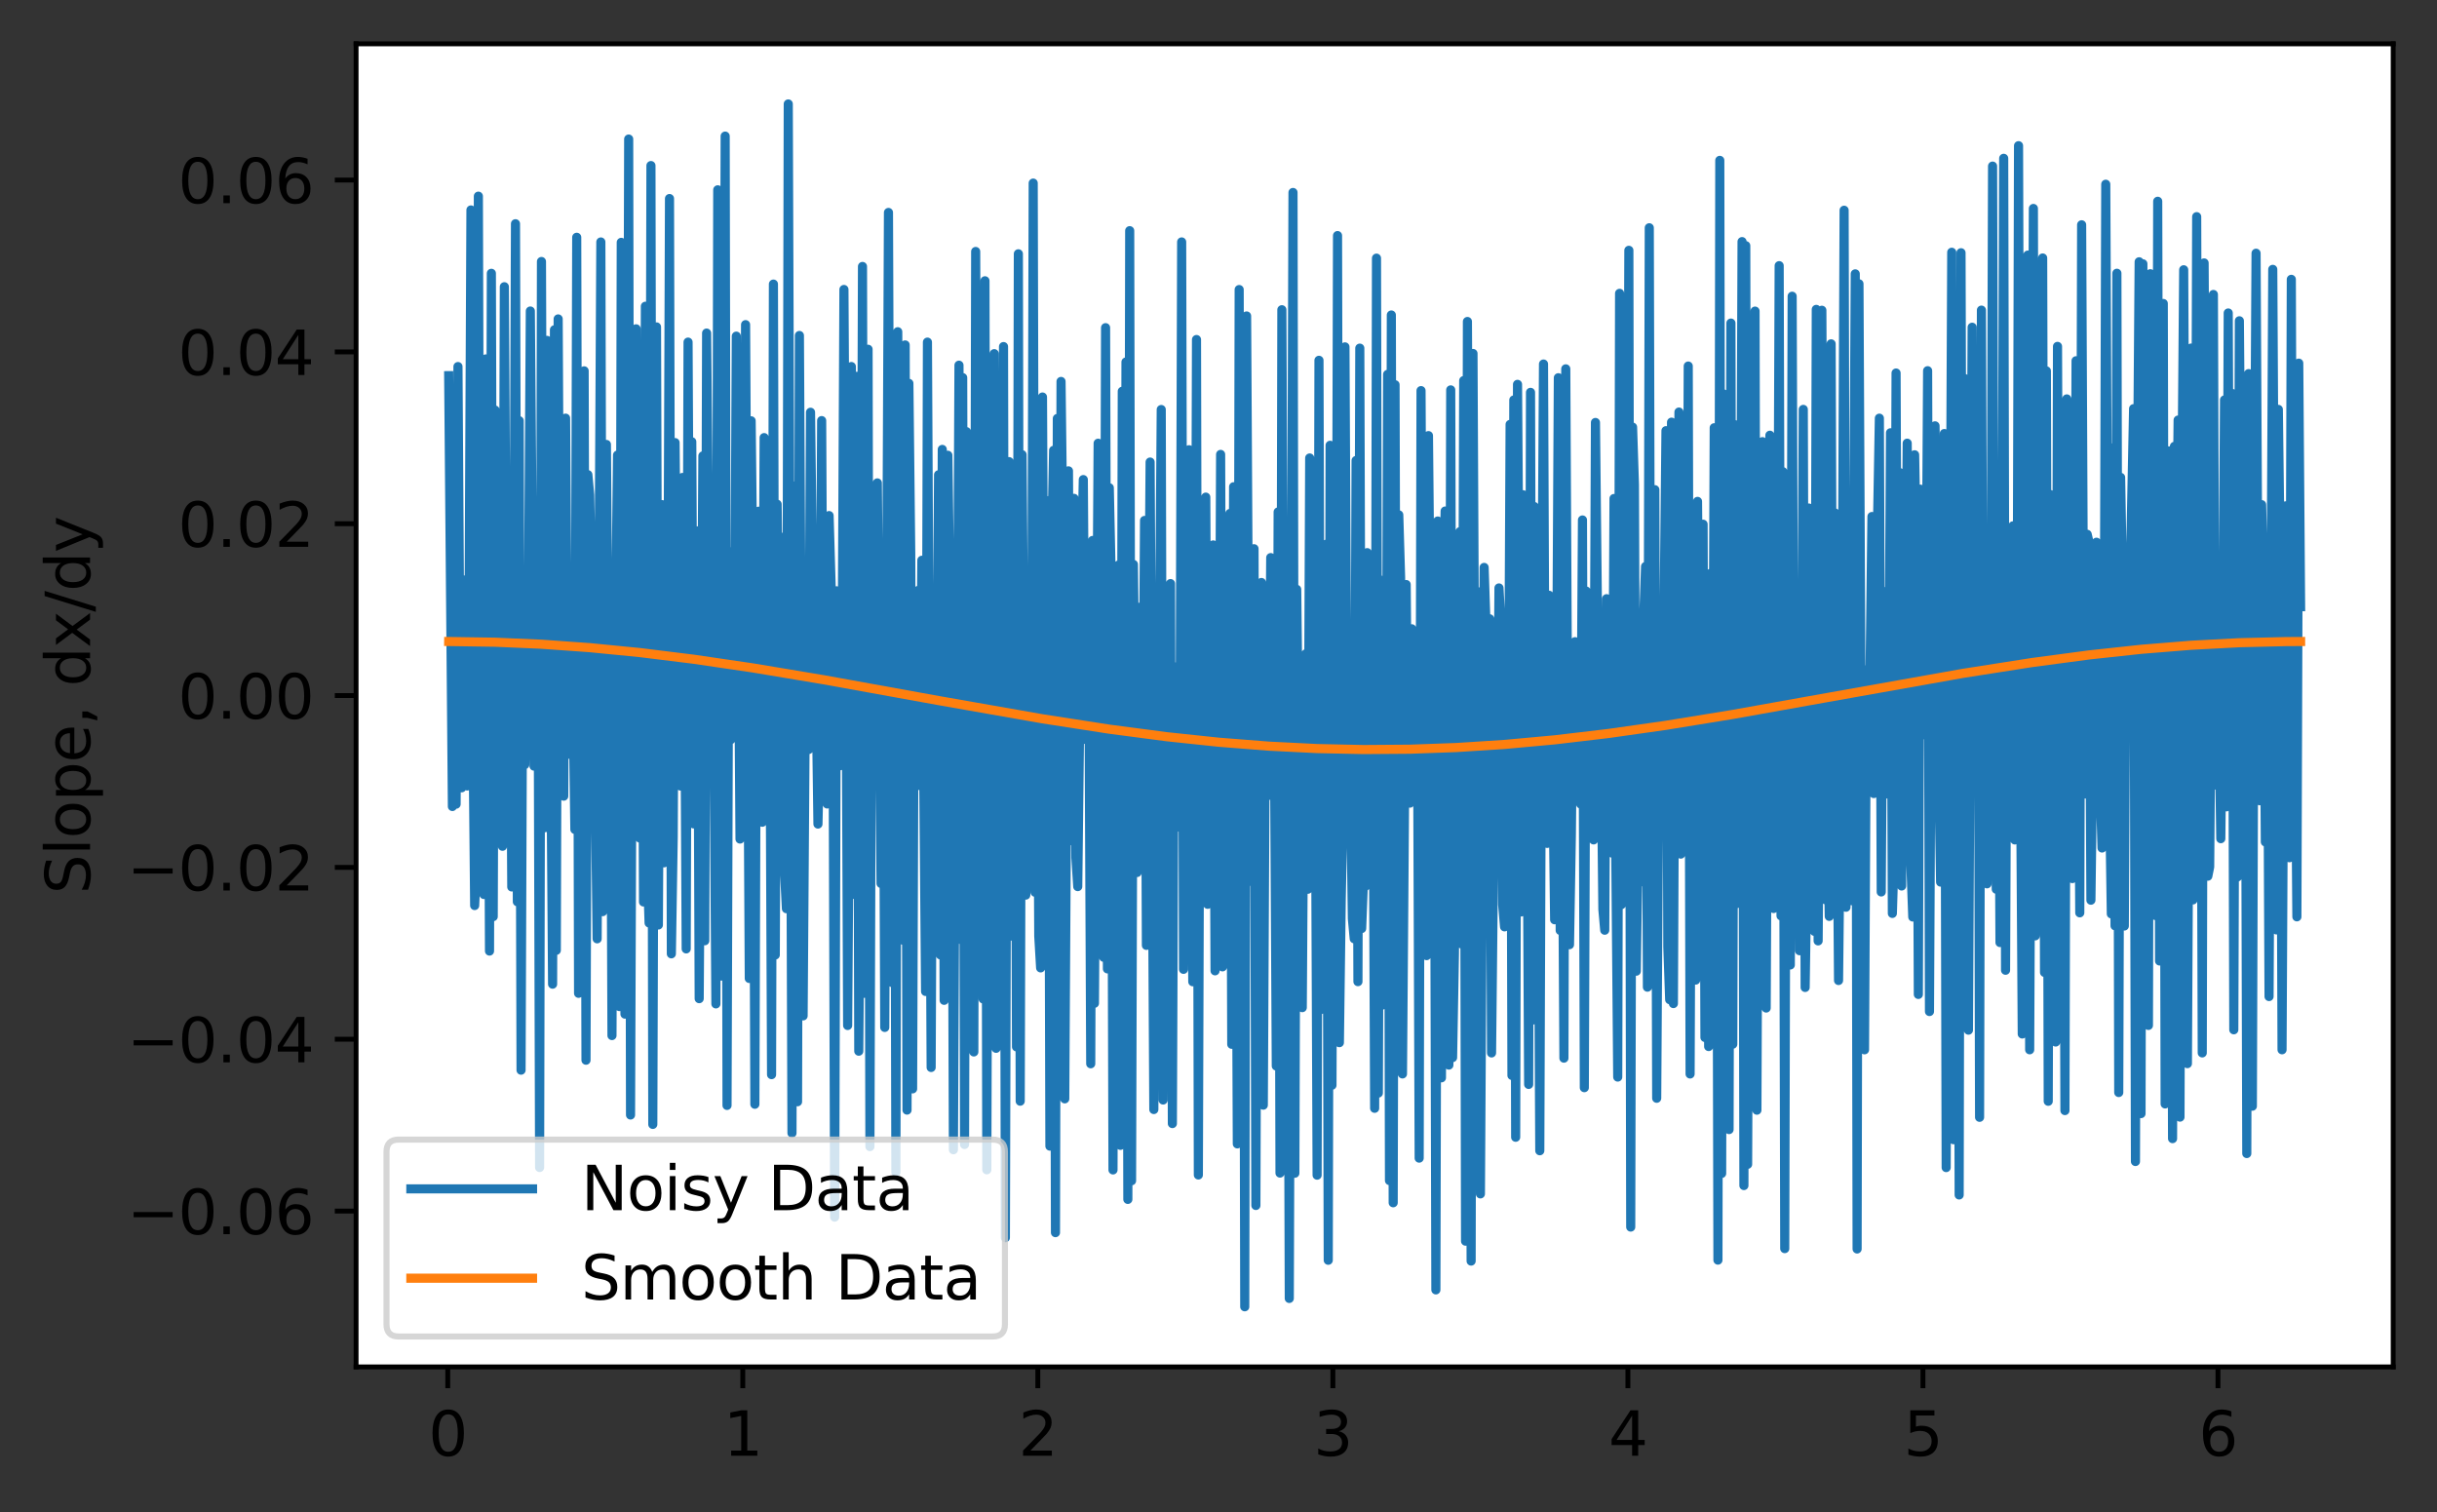 <?xml version="1.0" encoding="utf-8" standalone="no"?>
<!DOCTYPE svg PUBLIC "-//W3C//DTD SVG 1.1//EN"
  "http://www.w3.org/Graphics/SVG/1.1/DTD/svg11.dtd">
<svg xmlns:xlink="http://www.w3.org/1999/xlink" width="400.523pt" height="248.518pt" viewBox="0 0 400.523 248.518" xmlns="http://www.w3.org/2000/svg" version="1.1">
 <rect x="0" y="0" width="400.523" height="248.518" fill="#333333" stroke="none"/>
 <defs>
  <style type="text/css">*{stroke-linejoin: round; stroke-linecap: butt}</style>
 </defs>
 <g id="figure_1">
  <g id="patch_1">
   <path d="M 0 248.518 
L 400.523 248.518 
L 400.523 0 
L 0 0 
L 0 248.518 
z
" style="fill: none"/>
  </g>
  <g id="axes_1">
   <g id="patch_2">
    <path d="M 58.523 224.64 
L 393.323 224.64 
L 393.323 7.2 
L 58.523 7.2 
z
" style="fill: #ffffff"/>
   </g>
   <g id="matplotlib.axis_1">
    <g id="xtick_1">
     <g id="line2d_1">
      <defs>
       <path id="mf6ac5691e7" d="M 0 0 
L 0 3.5 
" style="stroke: #000000; stroke-width: 0.8"/>
      </defs>
      <g>
       <use xlink:href="#mf6ac5691e7" x="73.589" y="224.64" style="stroke: #000000; stroke-width: 0.8"/>
      </g>
     </g>
     <g id="text_1">
      <!-- 0 -->
      <g transform="translate(70.408 239.238)scale(0.1 -0.1)">
       <defs>
        <path id="DejaVuSans-30" d="M 2034 4250 
Q 1547 4250 1301 3770 
Q 1056 3291 1056 2328 
Q 1056 1369 1301 889 
Q 1547 409 2034 409 
Q 2525 409 2770 889 
Q 3016 1369 3016 2328 
Q 3016 3291 2770 3770 
Q 2525 4250 2034 4250 
z
M 2034 4750 
Q 2819 4750 3233 4129 
Q 3647 3509 3647 2328 
Q 3647 1150 3233 529 
Q 2819 -91 2034 -91 
Q 1250 -91 836 529 
Q 422 1150 422 2328 
Q 422 3509 836 4129 
Q 1250 4750 2034 4750 
z
" transform="scale(0.016)"/>
       </defs>
       <use xlink:href="#DejaVuSans-30"/>
      </g>
     </g>
    </g>
    <g id="xtick_2">
     <g id="line2d_2">
      <g>
       <use xlink:href="#mf6ac5691e7" x="122.079" y="224.64" style="stroke: #000000; stroke-width: 0.8"/>
      </g>
     </g>
     <g id="text_2">
      <!-- 1 -->
      <g transform="translate(118.897 239.238)scale(0.1 -0.1)">
       <defs>
        <path id="DejaVuSans-31" d="M 794 531 
L 1825 531 
L 1825 4091 
L 703 3866 
L 703 4441 
L 1819 4666 
L 2450 4666 
L 2450 531 
L 3481 531 
L 3481 0 
L 794 0 
L 794 531 
z
" transform="scale(0.016)"/>
       </defs>
       <use xlink:href="#DejaVuSans-31"/>
      </g>
     </g>
    </g>
    <g id="xtick_3">
     <g id="line2d_3">
      <g>
       <use xlink:href="#mf6ac5691e7" x="170.568" y="224.64" style="stroke: #000000; stroke-width: 0.8"/>
      </g>
     </g>
     <g id="text_3">
      <!-- 2 -->
      <g transform="translate(167.387 239.238)scale(0.1 -0.1)">
       <defs>
        <path id="DejaVuSans-32" d="M 1228 531 
L 3431 531 
L 3431 0 
L 469 0 
L 469 531 
Q 828 903 1448 1529 
Q 2069 2156 2228 2338 
Q 2531 2678 2651 2914 
Q 2772 3150 2772 3378 
Q 2772 3750 2511 3984 
Q 2250 4219 1831 4219 
Q 1534 4219 1204 4116 
Q 875 4013 500 3803 
L 500 4441 
Q 881 4594 1212 4672 
Q 1544 4750 1819 4750 
Q 2544 4750 2975 4387 
Q 3406 4025 3406 3419 
Q 3406 3131 3298 2873 
Q 3191 2616 2906 2266 
Q 2828 2175 2409 1742 
Q 1991 1309 1228 531 
z
" transform="scale(0.016)"/>
       </defs>
       <use xlink:href="#DejaVuSans-32"/>
      </g>
     </g>
    </g>
    <g id="xtick_4">
     <g id="line2d_4">
      <g>
       <use xlink:href="#mf6ac5691e7" x="219.058" y="224.64" style="stroke: #000000; stroke-width: 0.8"/>
      </g>
     </g>
     <g id="text_4">
      <!-- 3 -->
      <g transform="translate(215.876 239.238)scale(0.1 -0.1)">
       <defs>
        <path id="DejaVuSans-33" d="M 2597 2516 
Q 3050 2419 3304 2112 
Q 3559 1806 3559 1356 
Q 3559 666 3084 287 
Q 2609 -91 1734 -91 
Q 1441 -91 1130 -33 
Q 819 25 488 141 
L 488 750 
Q 750 597 1062 519 
Q 1375 441 1716 441 
Q 2309 441 2620 675 
Q 2931 909 2931 1356 
Q 2931 1769 2642 2001 
Q 2353 2234 1838 2234 
L 1294 2234 
L 1294 2753 
L 1863 2753 
Q 2328 2753 2575 2939 
Q 2822 3125 2822 3475 
Q 2822 3834 2567 4026 
Q 2313 4219 1838 4219 
Q 1578 4219 1281 4162 
Q 984 4106 628 3988 
L 628 4550 
Q 988 4650 1302 4700 
Q 1616 4750 1894 4750 
Q 2613 4750 3031 4423 
Q 3450 4097 3450 3541 
Q 3450 3153 3228 2886 
Q 3006 2619 2597 2516 
z
" transform="scale(0.016)"/>
       </defs>
       <use xlink:href="#DejaVuSans-33"/>
      </g>
     </g>
    </g>
    <g id="xtick_5">
     <g id="line2d_5">
      <g>
       <use xlink:href="#mf6ac5691e7" x="267.547" y="224.64" style="stroke: #000000; stroke-width: 0.8"/>
      </g>
     </g>
     <g id="text_5">
      <!-- 4 -->
      <g transform="translate(264.366 239.238)scale(0.1 -0.1)">
       <defs>
        <path id="DejaVuSans-34" d="M 2419 4116 
L 825 1625 
L 2419 1625 
L 2419 4116 
z
M 2253 4666 
L 3047 4666 
L 3047 1625 
L 3713 1625 
L 3713 1100 
L 3047 1100 
L 3047 0 
L 2419 0 
L 2419 1100 
L 313 1100 
L 313 1709 
L 2253 4666 
z
" transform="scale(0.016)"/>
       </defs>
       <use xlink:href="#DejaVuSans-34"/>
      </g>
     </g>
    </g>
    <g id="xtick_6">
     <g id="line2d_6">
      <g>
       <use xlink:href="#mf6ac5691e7" x="316.037" y="224.64" style="stroke: #000000; stroke-width: 0.8"/>
      </g>
     </g>
     <g id="text_6">
      <!-- 5 -->
      <g transform="translate(312.855 239.238)scale(0.1 -0.1)">
       <defs>
        <path id="DejaVuSans-35" d="M 691 4666 
L 3169 4666 
L 3169 4134 
L 1269 4134 
L 1269 2991 
Q 1406 3038 1543 3061 
Q 1681 3084 1819 3084 
Q 2600 3084 3056 2656 
Q 3513 2228 3513 1497 
Q 3513 744 3044 326 
Q 2575 -91 1722 -91 
Q 1428 -91 1123 -41 
Q 819 9 494 109 
L 494 744 
Q 775 591 1075 516 
Q 1375 441 1709 441 
Q 2250 441 2565 725 
Q 2881 1009 2881 1497 
Q 2881 1984 2565 2268 
Q 2250 2553 1709 2553 
Q 1456 2553 1204 2497 
Q 953 2441 691 2322 
L 691 4666 
z
" transform="scale(0.016)"/>
       </defs>
       <use xlink:href="#DejaVuSans-35"/>
      </g>
     </g>
    </g>
    <g id="xtick_7">
     <g id="line2d_7">
      <g>
       <use xlink:href="#mf6ac5691e7" x="364.526" y="224.64" style="stroke: #000000; stroke-width: 0.8"/>
      </g>
     </g>
     <g id="text_7">
      <!-- 6 -->
      <g transform="translate(361.345 239.238)scale(0.1 -0.1)">
       <defs>
        <path id="DejaVuSans-36" d="M 2113 2584 
Q 1688 2584 1439 2293 
Q 1191 2003 1191 1497 
Q 1191 994 1439 701 
Q 1688 409 2113 409 
Q 2538 409 2786 701 
Q 3034 994 3034 1497 
Q 3034 2003 2786 2293 
Q 2538 2584 2113 2584 
z
M 3366 4563 
L 3366 3988 
Q 3128 4100 2886 4159 
Q 2644 4219 2406 4219 
Q 1781 4219 1451 3797 
Q 1122 3375 1075 2522 
Q 1259 2794 1537 2939 
Q 1816 3084 2150 3084 
Q 2853 3084 3261 2657 
Q 3669 2231 3669 1497 
Q 3669 778 3244 343 
Q 2819 -91 2113 -91 
Q 1303 -91 875 529 
Q 447 1150 447 2328 
Q 447 3434 972 4092 
Q 1497 4750 2381 4750 
Q 2619 4750 2861 4703 
Q 3103 4656 3366 4563 
z
" transform="scale(0.016)"/>
       </defs>
       <use xlink:href="#DejaVuSans-36"/>
      </g>
     </g>
    </g>
   </g>
   <g id="matplotlib.axis_2">
    <g id="ytick_1">
     <g id="line2d_8">
      <defs>
       <path id="m92703b19e4" d="M 0 0 
L -3.5 0 
" style="stroke: #000000; stroke-width: 0.8"/>
      </defs>
      <g>
       <use xlink:href="#m92703b19e4" x="58.523" y="199.027" style="stroke: #000000; stroke-width: 0.8"/>
      </g>
     </g>
     <g id="text_8">
      <!-- −0.06 -->
      <g transform="translate(20.878 202.826)scale(0.1 -0.1)">
       <defs>
        <path id="DejaVuSans-2212" d="M 678 2272 
L 4684 2272 
L 4684 1741 
L 678 1741 
L 678 2272 
z
" transform="scale(0.016)"/>
        <path id="DejaVuSans-2e" d="M 684 794 
L 1344 794 
L 1344 0 
L 684 0 
L 684 794 
z
" transform="scale(0.016)"/>
       </defs>
       <use xlink:href="#DejaVuSans-2212"/>
       <use xlink:href="#DejaVuSans-30" x="83.789"/>
       <use xlink:href="#DejaVuSans-2e" x="147.412"/>
       <use xlink:href="#DejaVuSans-30" x="179.199"/>
       <use xlink:href="#DejaVuSans-36" x="242.822"/>
      </g>
     </g>
    </g>
    <g id="ytick_2">
     <g id="line2d_9">
      <g>
       <use xlink:href="#m92703b19e4" x="58.523" y="170.787" style="stroke: #000000; stroke-width: 0.8"/>
      </g>
     </g>
     <g id="text_9">
      <!-- −0.04 -->
      <g transform="translate(20.878 174.586)scale(0.1 -0.1)">
       <use xlink:href="#DejaVuSans-2212"/>
       <use xlink:href="#DejaVuSans-30" x="83.789"/>
       <use xlink:href="#DejaVuSans-2e" x="147.412"/>
       <use xlink:href="#DejaVuSans-30" x="179.199"/>
       <use xlink:href="#DejaVuSans-34" x="242.822"/>
      </g>
     </g>
    </g>
    <g id="ytick_3">
     <g id="line2d_10">
      <g>
       <use xlink:href="#m92703b19e4" x="58.523" y="142.547" style="stroke: #000000; stroke-width: 0.8"/>
      </g>
     </g>
     <g id="text_10">
      <!-- −0.02 -->
      <g transform="translate(20.878 146.347)scale(0.1 -0.1)">
       <use xlink:href="#DejaVuSans-2212"/>
       <use xlink:href="#DejaVuSans-30" x="83.789"/>
       <use xlink:href="#DejaVuSans-2e" x="147.412"/>
       <use xlink:href="#DejaVuSans-30" x="179.199"/>
       <use xlink:href="#DejaVuSans-32" x="242.822"/>
      </g>
     </g>
    </g>
    <g id="ytick_4">
     <g id="line2d_11">
      <g>
       <use xlink:href="#m92703b19e4" x="58.523" y="114.308" style="stroke: #000000; stroke-width: 0.8"/>
      </g>
     </g>
     <g id="text_11">
      <!-- 0.00 -->
      <g transform="translate(29.258 118.107)scale(0.1 -0.1)">
       <use xlink:href="#DejaVuSans-30"/>
       <use xlink:href="#DejaVuSans-2e" x="63.623"/>
       <use xlink:href="#DejaVuSans-30" x="95.41"/>
       <use xlink:href="#DejaVuSans-30" x="159.033"/>
      </g>
     </g>
    </g>
    <g id="ytick_5">
     <g id="line2d_12">
      <g>
       <use xlink:href="#m92703b19e4" x="58.523" y="86.068" style="stroke: #000000; stroke-width: 0.8"/>
      </g>
     </g>
     <g id="text_12">
      <!-- 0.02 -->
      <g transform="translate(29.258 89.868)scale(0.1 -0.1)">
       <use xlink:href="#DejaVuSans-30"/>
       <use xlink:href="#DejaVuSans-2e" x="63.623"/>
       <use xlink:href="#DejaVuSans-30" x="95.41"/>
       <use xlink:href="#DejaVuSans-32" x="159.033"/>
      </g>
     </g>
    </g>
    <g id="ytick_6">
     <g id="line2d_13">
      <g>
       <use xlink:href="#m92703b19e4" x="58.523" y="57.829" style="stroke: #000000; stroke-width: 0.8"/>
      </g>
     </g>
     <g id="text_13">
      <!-- 0.04 -->
      <g transform="translate(29.258 61.628)scale(0.1 -0.1)">
       <use xlink:href="#DejaVuSans-30"/>
       <use xlink:href="#DejaVuSans-2e" x="63.623"/>
       <use xlink:href="#DejaVuSans-30" x="95.41"/>
       <use xlink:href="#DejaVuSans-34" x="159.033"/>
      </g>
     </g>
    </g>
    <g id="ytick_7">
     <g id="line2d_14">
      <g>
       <use xlink:href="#m92703b19e4" x="58.523" y="29.589" style="stroke: #000000; stroke-width: 0.8"/>
      </g>
     </g>
     <g id="text_14">
      <!-- 0.06 -->
      <g transform="translate(29.258 33.389)scale(0.1 -0.1)">
       <use xlink:href="#DejaVuSans-30"/>
       <use xlink:href="#DejaVuSans-2e" x="63.623"/>
       <use xlink:href="#DejaVuSans-30" x="95.41"/>
       <use xlink:href="#DejaVuSans-36" x="159.033"/>
      </g>
     </g>
    </g>
    <g id="text_15">
     <!-- Slope, dx/dy -->
     <g transform="translate(14.798 146.923)rotate(-90)scale(0.1 -0.1)">
      <defs>
       <path id="DejaVuSans-53" d="M 3425 4513 
L 3425 3897 
Q 3066 4069 2747 4153 
Q 2428 4238 2131 4238 
Q 1616 4238 1336 4038 
Q 1056 3838 1056 3469 
Q 1056 3159 1242 3001 
Q 1428 2844 1947 2747 
L 2328 2669 
Q 3034 2534 3370 2195 
Q 3706 1856 3706 1288 
Q 3706 609 3251 259 
Q 2797 -91 1919 -91 
Q 1588 -91 1214 -16 
Q 841 59 441 206 
L 441 856 
Q 825 641 1194 531 
Q 1563 422 1919 422 
Q 2459 422 2753 634 
Q 3047 847 3047 1241 
Q 3047 1584 2836 1778 
Q 2625 1972 2144 2069 
L 1759 2144 
Q 1053 2284 737 2584 
Q 422 2884 422 3419 
Q 422 4038 858 4394 
Q 1294 4750 2059 4750 
Q 2388 4750 2728 4690 
Q 3069 4631 3425 4513 
z
" transform="scale(0.016)"/>
       <path id="DejaVuSans-6c" d="M 603 4863 
L 1178 4863 
L 1178 0 
L 603 0 
L 603 4863 
z
" transform="scale(0.016)"/>
       <path id="DejaVuSans-6f" d="M 1959 3097 
Q 1497 3097 1228 2736 
Q 959 2375 959 1747 
Q 959 1119 1226 758 
Q 1494 397 1959 397 
Q 2419 397 2687 759 
Q 2956 1122 2956 1747 
Q 2956 2369 2687 2733 
Q 2419 3097 1959 3097 
z
M 1959 3584 
Q 2709 3584 3137 3096 
Q 3566 2609 3566 1747 
Q 3566 888 3137 398 
Q 2709 -91 1959 -91 
Q 1206 -91 779 398 
Q 353 888 353 1747 
Q 353 2609 779 3096 
Q 1206 3584 1959 3584 
z
" transform="scale(0.016)"/>
       <path id="DejaVuSans-70" d="M 1159 525 
L 1159 -1331 
L 581 -1331 
L 581 3500 
L 1159 3500 
L 1159 2969 
Q 1341 3281 1617 3432 
Q 1894 3584 2278 3584 
Q 2916 3584 3314 3078 
Q 3713 2572 3713 1747 
Q 3713 922 3314 415 
Q 2916 -91 2278 -91 
Q 1894 -91 1617 61 
Q 1341 213 1159 525 
z
M 3116 1747 
Q 3116 2381 2855 2742 
Q 2594 3103 2138 3103 
Q 1681 3103 1420 2742 
Q 1159 2381 1159 1747 
Q 1159 1113 1420 752 
Q 1681 391 2138 391 
Q 2594 391 2855 752 
Q 3116 1113 3116 1747 
z
" transform="scale(0.016)"/>
       <path id="DejaVuSans-65" d="M 3597 1894 
L 3597 1613 
L 953 1613 
Q 991 1019 1311 708 
Q 1631 397 2203 397 
Q 2534 397 2845 478 
Q 3156 559 3463 722 
L 3463 178 
Q 3153 47 2828 -22 
Q 2503 -91 2169 -91 
Q 1331 -91 842 396 
Q 353 884 353 1716 
Q 353 2575 817 3079 
Q 1281 3584 2069 3584 
Q 2775 3584 3186 3129 
Q 3597 2675 3597 1894 
z
M 3022 2063 
Q 3016 2534 2758 2815 
Q 2500 3097 2075 3097 
Q 1594 3097 1305 2825 
Q 1016 2553 972 2059 
L 3022 2063 
z
" transform="scale(0.016)"/>
       <path id="DejaVuSans-2c" d="M 750 794 
L 1409 794 
L 1409 256 
L 897 -744 
L 494 -744 
L 750 256 
L 750 794 
z
" transform="scale(0.016)"/>
       <path id="DejaVuSans-20" transform="scale(0.016)"/>
       <path id="DejaVuSans-64" d="M 2906 2969 
L 2906 4863 
L 3481 4863 
L 3481 0 
L 2906 0 
L 2906 525 
Q 2725 213 2448 61 
Q 2172 -91 1784 -91 
Q 1150 -91 751 415 
Q 353 922 353 1747 
Q 353 2572 751 3078 
Q 1150 3584 1784 3584 
Q 2172 3584 2448 3432 
Q 2725 3281 2906 2969 
z
M 947 1747 
Q 947 1113 1208 752 
Q 1469 391 1925 391 
Q 2381 391 2643 752 
Q 2906 1113 2906 1747 
Q 2906 2381 2643 2742 
Q 2381 3103 1925 3103 
Q 1469 3103 1208 2742 
Q 947 2381 947 1747 
z
" transform="scale(0.016)"/>
       <path id="DejaVuSans-78" d="M 3513 3500 
L 2247 1797 
L 3578 0 
L 2900 0 
L 1881 1375 
L 863 0 
L 184 0 
L 1544 1831 
L 300 3500 
L 978 3500 
L 1906 2253 
L 2834 3500 
L 3513 3500 
z
" transform="scale(0.016)"/>
       <path id="DejaVuSans-2f" d="M 1625 4666 
L 2156 4666 
L 531 -594 
L 0 -594 
L 1625 4666 
z
" transform="scale(0.016)"/>
       <path id="DejaVuSans-79" d="M 2059 -325 
Q 1816 -950 1584 -1140 
Q 1353 -1331 966 -1331 
L 506 -1331 
L 506 -850 
L 844 -850 
Q 1081 -850 1212 -737 
Q 1344 -625 1503 -206 
L 1606 56 
L 191 3500 
L 800 3500 
L 1894 763 
L 2988 3500 
L 3597 3500 
L 2059 -325 
z
" transform="scale(0.016)"/>
      </defs>
      <use xlink:href="#DejaVuSans-53"/>
      <use xlink:href="#DejaVuSans-6c" x="63.477"/>
      <use xlink:href="#DejaVuSans-6f" x="91.26"/>
      <use xlink:href="#DejaVuSans-70" x="152.441"/>
      <use xlink:href="#DejaVuSans-65" x="215.918"/>
      <use xlink:href="#DejaVuSans-2c" x="277.441"/>
      <use xlink:href="#DejaVuSans-20" x="309.229"/>
      <use xlink:href="#DejaVuSans-64" x="341.016"/>
      <use xlink:href="#DejaVuSans-78" x="404.492"/>
      <use xlink:href="#DejaVuSans-2f" x="463.672"/>
      <use xlink:href="#DejaVuSans-64" x="497.363"/>
      <use xlink:href="#DejaVuSans-79" x="560.84"/>
     </g>
    </g>
   </g>
   <g id="line2d_15">
    <path d="M 73.742 61.737 
L 74.352 132.541 
L 74.657 97.142 
L 74.962 132.16 
L 75.266 60.241 
L 75.571 106.723 
L 75.876 129.467 
L 76.181 95.303 
L 76.486 116.624 
L 76.791 129.167 
L 77.096 98.768 
L 77.401 34.504 
L 77.706 117.749 
L 78.011 148.817 
L 78.316 141.856 
L 78.621 32.239 
L 78.926 129.816 
L 79.231 97.301 
L 79.536 147.002 
L 79.841 58.985 
L 80.146 90.039 
L 80.451 156.299 
L 80.756 44.915 
L 81.061 150.641 
L 81.366 67.398 
L 81.671 93.366 
L 81.976 136.564 
L 82.281 114.085 
L 82.586 139.075 
L 82.891 47.122 
L 83.196 100.412 
L 83.501 131.678 
L 83.806 96.965 
L 84.111 145.764 
L 84.416 112.043 
L 84.721 36.769 
L 85.026 148.198 
L 85.331 69.137 
L 85.636 175.873 
L 85.941 96.762 
L 86.246 125.665 
L 86.551 107.837 
L 86.855 99.925 
L 87.16 51.113 
L 87.77 125.907 
L 88.075 82.248 
L 88.38 89.402 
L 88.685 191.868 
L 88.99 42.976 
L 89.295 129.84 
L 89.6 136.02 
L 89.905 55.941 
L 90.21 81.126 
L 90.82 161.738 
L 91.125 54.197 
L 91.43 156.179 
L 91.735 52.413 
L 92.04 109.219 
L 92.345 118.092 
L 92.65 130.839 
L 92.955 68.721 
L 93.26 113.134 
L 93.565 102.778 
L 93.87 124.048 
L 94.175 114.838 
L 94.48 136.31 
L 94.785 38.996 
L 95.09 163.241 
L 95.395 67.696 
L 95.7 121.446 
L 96.005 60.948 
L 96.31 174.235 
L 96.615 78.008 
L 96.92 81.335 
L 97.835 129.173 
L 98.14 154.286 
L 98.749 39.765 
L 99.054 149.819 
L 99.664 73.045 
L 99.969 113.914 
L 100.274 96.696 
L 100.579 170.185 
L 100.884 94.514 
L 101.189 101.987 
L 101.494 74.786 
L 101.799 165.421 
L 102.104 39.832 
L 102.714 166.662 
L 103.019 131.264 
L 103.324 22.852 
L 103.629 183.241 
L 103.934 102.273 
L 104.239 92.136 
L 104.544 54.04 
L 104.849 129.321 
L 105.154 137.734 
L 105.459 72.543 
L 105.764 148.229 
L 106.069 50.331 
L 106.374 142.229 
L 106.679 151.682 
L 106.984 27.209 
L 107.289 184.784 
L 107.594 90.112 
L 107.899 53.726 
L 108.204 152.014 
L 108.509 93.104 
L 108.814 82.931 
L 109.119 141.797 
L 109.424 121.721 
L 109.729 115.228 
L 110.033 32.629 
L 110.338 156.753 
L 110.643 137.504 
L 110.948 72.739 
L 111.253 107.77 
L 111.863 129.182 
L 112.168 78.467 
L 112.473 99.599 
L 112.778 155.942 
L 113.083 56.223 
L 113.388 115.945 
L 113.693 72.594 
L 113.998 135.402 
L 114.303 95.314 
L 114.608 87.245 
L 114.913 164.12 
L 115.523 74.921 
L 115.828 154.603 
L 116.133 54.737 
L 116.743 117.652 
L 117.048 111.573 
L 117.353 122.362 
L 117.658 164.98 
L 117.963 31.195 
L 118.268 128.572 
L 118.573 160.408 
L 118.878 116.123 
L 119.183 22.368 
L 119.488 181.664 
L 119.793 90.629 
L 120.098 121.564 
L 120.403 117.136 
L 120.708 115.003 
L 121.013 55.242 
L 121.622 137.889 
L 121.927 120.964 
L 122.232 116.236 
L 122.537 53.354 
L 123.147 160.799 
L 123.452 69.157 
L 123.757 96.878 
L 124.062 181.475 
L 124.367 91.742 
L 124.672 84.016 
L 124.977 132.099 
L 125.282 135.128 
L 125.587 71.918 
L 125.892 95.369 
L 126.197 90.473 
L 126.502 107.084 
L 126.807 176.606 
L 127.112 46.689 
L 127.417 156.939 
L 127.722 82.865 
L 128.027 108.071 
L 128.332 88.253 
L 128.637 128.109 
L 128.942 143.283 
L 129.247 149.334 
L 129.552 17.084 
L 130.162 186.212 
L 130.467 79.874 
L 130.772 83.498 
L 131.077 181.062 
L 131.382 55.134 
L 131.992 166.95 
L 132.297 123.865 
L 132.602 99.009 
L 132.906 123.179 
L 133.211 67.753 
L 133.516 92.199 
L 134.126 113.39 
L 134.431 135.426 
L 134.736 121.756 
L 135.041 69.122 
L 135.346 131.242 
L 135.651 104.507 
L 135.956 132.128 
L 136.261 84.732 
L 136.871 105.754 
L 137.176 200.022 
L 137.481 97.094 
L 138.091 125.839 
L 138.396 111.231 
L 138.701 47.573 
L 139.006 96.71 
L 139.311 168.528 
L 139.616 124.939 
L 139.921 60.239 
L 140.226 146.979 
L 140.531 114.906 
L 140.836 61.846 
L 141.141 172.754 
L 141.446 134.019 
L 141.751 43.79 
L 142.056 163.242 
L 142.666 57.397 
L 142.971 188.433 
L 143.276 93.005 
L 143.581 118.49 
L 143.886 80.513 
L 144.191 79.361 
L 144.8 145.192 
L 145.105 99.03 
L 145.41 168.848 
L 146.02 34.916 
L 146.325 114.811 
L 146.63 161.489 
L 146.935 66.049 
L 147.24 192.673 
L 147.545 54.519 
L 147.85 131.912 
L 148.155 115.563 
L 148.46 154.542 
L 148.765 56.687 
L 149.07 182.434 
L 149.375 62.999 
L 149.68 90.985 
L 149.985 178.945 
L 150.29 98.563 
L 150.595 100.222 
L 150.9 97.033 
L 151.205 129.112 
L 151.51 92.076 
L 152.12 162.937 
L 152.425 56.226 
L 153.035 175.429 
L 153.34 104.518 
L 153.645 97.977 
L 153.95 120.882 
L 154.255 78.026 
L 154.56 156.932 
L 154.865 73.858 
L 155.17 164.394 
L 155.78 74.821 
L 156.084 96.662 
L 156.389 103.977 
L 156.694 188.949 
L 156.999 126.807 
L 157.304 123.232 
L 157.609 60.017 
L 157.914 154.413 
L 158.219 62.06 
L 158.524 188.084 
L 158.829 70.935 
L 159.134 71.744 
L 159.439 117.9 
L 159.744 136.417 
L 160.049 172.876 
L 160.354 41.329 
L 160.659 118.575 
L 161.269 130.401 
L 161.574 164.163 
L 161.879 46.146 
L 162.184 192.246 
L 162.489 86.247 
L 162.794 133.318 
L 163.099 132.327 
L 163.404 58.12 
L 163.709 172.28 
L 164.014 107.772 
L 164.319 93.759 
L 164.624 126.595 
L 164.929 56.957 
L 165.234 203.404 
L 165.539 95.782 
L 165.844 75.866 
L 166.149 153.839 
L 166.454 132.472 
L 166.759 81.024 
L 167.064 172.043 
L 167.369 41.711 
L 167.673 180.969 
L 167.978 74.722 
L 168.588 147.1 
L 168.893 137.754 
L 169.198 101.266 
L 169.503 138.757 
L 169.808 30.09 
L 170.113 146.634 
L 170.418 97.108 
L 170.723 153.848 
L 171.028 159.063 
L 171.333 65.248 
L 171.638 125.339 
L 171.943 122.597 
L 172.248 82.285 
L 172.553 188.354 
L 172.858 89.3 
L 173.163 74.008 
L 173.468 202.573 
L 173.773 68.77 
L 174.078 171.414 
L 174.383 62.687 
L 174.688 88.39 
L 174.993 180.586 
L 175.603 77.381 
L 175.908 138.16 
L 176.213 133.887 
L 176.518 81.901 
L 176.823 140.933 
L 177.128 145.707 
L 177.738 92.835 
L 178.043 78.817 
L 178.348 121.516 
L 178.653 104.915 
L 178.958 110.799 
L 179.262 174.821 
L 179.567 88.819 
L 179.872 164.884 
L 180.482 72.842 
L 180.787 153.911 
L 181.092 115.913 
L 181.397 157.325 
L 181.702 53.85 
L 182.007 159.225 
L 182.312 80.155 
L 182.617 94.584 
L 182.922 192.266 
L 183.227 96.502 
L 183.532 104.1 
L 183.837 92.865 
L 184.142 188.227 
L 184.447 64.302 
L 184.752 177.595 
L 185.057 59.491 
L 185.362 197.11 
L 185.667 37.909 
L 185.972 194.05 
L 186.277 92.755 
L 186.887 143.388 
L 187.192 99.803 
L 187.497 105.512 
L 187.802 128.81 
L 188.107 85.532 
L 188.412 155.362 
L 189.022 75.935 
L 189.632 182.34 
L 189.937 128.827 
L 190.242 101.112 
L 190.547 107.52 
L 190.851 67.303 
L 191.156 180.775 
L 191.461 119.372 
L 191.766 119 
L 192.071 119.36 
L 192.376 95.908 
L 192.681 184.649 
L 192.986 109.575 
L 193.291 122.946 
L 193.596 111.488 
L 193.901 135.952 
L 194.206 39.76 
L 194.511 159.301 
L 194.816 109.428 
L 195.121 152.207 
L 195.426 73.911 
L 196.036 161.341 
L 196.341 152.003 
L 196.646 55.8 
L 196.951 193.094 
L 197.256 100.437 
L 197.561 146.08 
L 197.866 90.674 
L 198.171 81.699 
L 198.476 148.613 
L 198.781 130.379 
L 199.086 123.905 
L 199.391 89.554 
L 199.696 159.546 
L 200.001 113.776 
L 200.306 140.521 
L 200.611 74.677 
L 200.916 158.891 
L 201.221 96.961 
L 201.831 140.504 
L 202.135 84.385 
L 202.44 171.62 
L 202.745 79.994 
L 203.05 116.214 
L 203.355 187.986 
L 203.66 47.586 
L 203.965 166.163 
L 204.27 75.199 
L 204.575 214.756 
L 204.88 51.926 
L 205.185 105.202 
L 205.795 144.905 
L 206.1 90.179 
L 206.405 198.109 
L 206.71 103.753 
L 207.015 105.051 
L 207.32 95.729 
L 207.625 181.622 
L 207.93 123.714 
L 208.235 100.493 
L 208.54 130.714 
L 208.845 91.638 
L 209.15 92.448 
L 209.455 121.628 
L 209.76 175.188 
L 210.065 84.134 
L 210.37 192.783 
L 210.675 50.903 
L 210.98 119.574 
L 211.285 114.979 
L 211.59 120.038 
L 211.895 213.386 
L 212.505 31.631 
L 212.81 192.808 
L 213.115 96.857 
L 213.42 123.956 
L 213.724 109.855 
L 214.029 165.595 
L 214.334 119.678 
L 214.639 107.432 
L 214.944 146.142 
L 215.249 75.266 
L 215.554 110.374 
L 215.859 111.996 
L 216.164 122.231 
L 216.469 193.128 
L 216.774 59.213 
L 217.079 165.92 
L 217.384 120.14 
L 217.689 99.234 
L 217.994 89.429 
L 218.299 207.113 
L 218.604 73.179 
L 218.909 178.347 
L 219.214 99.631 
L 219.519 150.067 
L 219.824 38.715 
L 220.129 171.352 
L 220.434 147.668 
L 220.739 132.638 
L 221.044 57.008 
L 221.349 116.612 
L 221.654 131.88 
L 221.959 129.196 
L 222.264 150.984 
L 222.569 154.28 
L 222.874 75.677 
L 223.179 161.324 
L 223.484 57.215 
L 223.789 152.598 
L 224.094 144.617 
L 224.399 145.66 
L 224.704 90.824 
L 225.009 123.928 
L 225.313 100.803 
L 225.618 113.112 
L 225.923 182.138 
L 226.228 42.424 
L 226.533 179.636 
L 226.838 95.298 
L 227.143 165.189 
L 227.448 97.604 
L 227.753 158.656 
L 228.058 61.525 
L 228.363 194.016 
L 228.668 51.766 
L 228.973 197.662 
L 229.278 63.228 
L 229.583 172.559 
L 229.888 84.613 
L 230.193 94.963 
L 230.498 176.492 
L 231.108 96.067 
L 231.413 130.669 
L 231.718 131.989 
L 232.023 103.335 
L 232.328 126.775 
L 232.633 106.354 
L 232.938 109.148 
L 233.243 190.328 
L 233.548 64.194 
L 233.853 123.683 
L 234.463 157.048 
L 234.768 71.589 
L 235.378 133.669 
L 235.683 97.129 
L 235.988 211.979 
L 236.293 85.624 
L 236.598 92.273 
L 236.902 177.132 
L 237.207 97.648 
L 237.512 83.985 
L 238.122 175.036 
L 238.427 64.075 
L 238.732 173.812 
L 239.037 156.729 
L 239.342 116.534 
L 239.647 107.208 
L 239.952 87.367 
L 240.257 155.155 
L 240.562 62.544 
L 240.867 203.974 
L 241.172 52.835 
L 241.477 110.902 
L 241.782 207.244 
L 242.087 58.091 
L 242.392 120.32 
L 242.697 131.726 
L 243.002 97.267 
L 243.307 196.207 
L 243.917 93.25 
L 244.222 102.651 
L 244.527 102.809 
L 244.832 101.695 
L 245.137 173.041 
L 245.747 114.694 
L 246.052 137.54 
L 246.357 96.624 
L 246.662 102.32 
L 246.967 148.66 
L 247.272 152.318 
L 247.577 103.049 
L 247.882 132.13 
L 248.187 69.746 
L 248.491 176.739 
L 248.796 65.733 
L 249.101 186.896 
L 249.406 63.165 
L 250.016 149.868 
L 250.321 81.306 
L 250.626 131.05 
L 250.931 121.621 
L 251.236 178.213 
L 251.541 64.48 
L 251.846 167.66 
L 252.151 83.243 
L 252.456 123.701 
L 252.761 132.726 
L 253.066 189.113 
L 253.371 108.219 
L 253.676 59.826 
L 253.981 130.144 
L 254.286 138.606 
L 254.591 97.825 
L 254.896 133.264 
L 255.201 127.269 
L 255.506 151.153 
L 255.811 117.05 
L 256.116 62.079 
L 256.421 152.91 
L 256.726 122.913 
L 257.031 173.896 
L 257.336 60.617 
L 257.641 118.736 
L 257.946 155.252 
L 258.251 137.331 
L 258.556 107.524 
L 258.861 105.458 
L 259.166 126.662 
L 259.471 131.475 
L 259.776 132.13 
L 260.08 85.454 
L 260.385 178.747 
L 260.69 97.138 
L 260.995 131.992 
L 261.3 98.104 
L 261.605 122.849 
L 261.91 138.029 
L 262.215 69.43 
L 262.825 127.351 
L 263.13 121.434 
L 263.435 149.467 
L 263.74 152.872 
L 264.045 98.391 
L 264.35 110.363 
L 264.655 115.475 
L 264.96 140.202 
L 265.265 81.926 
L 265.57 141.786 
L 265.875 177.005 
L 266.18 48.208 
L 266.485 148.665 
L 266.79 139.314 
L 267.095 138.217 
L 267.4 118.82 
L 267.705 41.138 
L 268.01 201.657 
L 268.315 70.193 
L 268.62 79.632 
L 268.925 159.605 
L 269.23 138.541 
L 269.535 129.864 
L 269.84 144.912 
L 270.145 101.557 
L 270.45 93.094 
L 270.755 162.231 
L 271.06 37.432 
L 271.365 151.872 
L 271.974 80.477 
L 272.279 180.49 
L 272.584 132.041 
L 272.889 122.386 
L 273.194 130.239 
L 273.804 70.779 
L 274.109 155.588 
L 274.414 164.284 
L 274.719 69.382 
L 275.024 164.926 
L 275.329 98.457 
L 275.634 139.454 
L 275.939 67.718 
L 276.244 140.366 
L 276.549 128.395 
L 276.854 110.63 
L 277.159 138.288 
L 277.464 60.158 
L 277.769 176.5 
L 278.074 99.851 
L 278.379 90.987 
L 278.684 161.067 
L 278.989 82.401 
L 279.294 115.631 
L 279.599 118.118 
L 279.904 86.151 
L 280.209 170.499 
L 280.514 97.792 
L 280.819 171.99 
L 281.124 94.225 
L 281.429 140.962 
L 281.734 70.299 
L 282.039 77.38 
L 282.344 207.089 
L 282.649 26.355 
L 282.953 192.85 
L 283.258 64.731 
L 283.563 137.693 
L 283.868 91.014 
L 284.173 185.634 
L 284.478 53.095 
L 284.783 171.606 
L 285.088 69.779 
L 285.393 148.521 
L 285.698 145.162 
L 286.003 117.738 
L 286.308 39.708 
L 286.613 194.833 
L 286.918 40.373 
L 287.223 191.346 
L 287.528 113.048 
L 287.833 76.69 
L 288.138 143.592 
L 288.443 51.128 
L 288.748 182.449 
L 289.053 106.973 
L 289.358 109.141 
L 289.663 72.583 
L 290.273 165.661 
L 290.578 102.612 
L 290.883 71.527 
L 291.188 135.588 
L 291.493 149.305 
L 292.103 119.771 
L 292.408 43.661 
L 292.713 150.511 
L 293.018 77.518 
L 293.323 205.199 
L 293.628 87.525 
L 293.933 101.056 
L 294.238 158.583 
L 294.542 48.684 
L 294.847 132.623 
L 295.152 99.262 
L 295.457 104.652 
L 295.762 156.242 
L 296.067 120.084 
L 296.372 67.281 
L 296.677 162.278 
L 296.982 141.783 
L 297.287 83.493 
L 298.202 153.059 
L 298.507 50.847 
L 298.812 154.626 
L 299.117 116.272 
L 299.422 50.989 
L 299.727 117.641 
L 300.032 147.873 
L 300.337 133.391 
L 300.642 150.598 
L 300.947 56.508 
L 301.252 136.265 
L 301.557 84.288 
L 302.167 161.136 
L 302.777 104.355 
L 303.082 34.552 
L 303.387 149.095 
L 303.692 104.99 
L 303.997 144.551 
L 304.302 148.02 
L 304.912 45.008 
L 305.217 205.257 
L 305.522 46.642 
L 305.827 109.302 
L 306.131 111.041 
L 306.436 172.525 
L 306.741 113.956 
L 307.046 127.64 
L 307.351 110.581 
L 307.656 84.885 
L 307.961 130.412 
L 308.266 122.325 
L 308.571 86.239 
L 308.876 68.724 
L 309.181 146.584 
L 309.486 101.399 
L 309.791 97.227 
L 310.096 130.475 
L 310.401 123.005 
L 310.706 71.125 
L 311.011 150.111 
L 311.316 139.83 
L 311.621 61.304 
L 311.926 138.711 
L 312.231 77.674 
L 312.536 145.604 
L 312.841 100.651 
L 313.146 113.684 
L 313.451 72.836 
L 313.756 138.076 
L 314.061 142.201 
L 314.366 150.7 
L 314.671 74.741 
L 314.976 91.772 
L 315.281 163.426 
L 315.586 80.386 
L 315.891 120.819 
L 316.196 113.677 
L 316.501 109.298 
L 316.806 60.924 
L 317.111 166.236 
L 317.416 106.502 
L 317.72 109.085 
L 318.025 69.985 
L 318.635 127.153 
L 318.94 144.964 
L 319.245 91.097 
L 319.55 71.25 
L 319.855 191.881 
L 320.16 107.276 
L 320.465 107.583 
L 320.77 41.457 
L 321.075 187.301 
L 321.38 67.31 
L 321.685 78.456 
L 321.99 196.38 
L 322.295 41.536 
L 322.6 140.048 
L 322.905 62.207 
L 323.515 169.296 
L 324.125 53.781 
L 324.43 126.495 
L 324.735 130.098 
L 325.04 58.979 
L 325.345 183.62 
L 325.65 50.966 
L 325.955 126.381 
L 326.26 113.039 
L 326.565 145.248 
L 326.87 104.083 
L 327.175 122.858 
L 327.48 27.296 
L 327.785 123.542 
L 328.09 146.14 
L 328.395 100.332 
L 328.7 154.896 
L 329.005 111.753 
L 329.309 26.018 
L 329.614 159.45 
L 329.919 89.752 
L 330.529 129.644 
L 330.834 86.418 
L 331.139 138.034 
L 331.444 133.778 
L 331.749 23.943 
L 332.054 123.954 
L 332.359 169.926 
L 332.664 102.946 
L 332.969 117.743 
L 333.274 41.924 
L 333.579 172.521 
L 334.189 34.257 
L 334.494 153.797 
L 334.799 145.317 
L 335.714 42.398 
L 336.019 159.806 
L 336.324 60.956 
L 336.629 180.982 
L 336.934 81.261 
L 337.239 84.834 
L 337.544 101.889 
L 337.849 171.245 
L 338.154 56.925 
L 338.459 138.209 
L 338.764 83.942 
L 339.069 86.411 
L 339.374 182.512 
L 339.679 65.558 
L 339.984 96.338 
L 340.289 105.889 
L 340.594 144.386 
L 340.898 130.091 
L 341.203 59.287 
L 341.813 150.014 
L 342.118 36.943 
L 342.423 101.771 
L 342.728 130.479 
L 343.033 87.809 
L 343.338 89.129 
L 343.643 147.939 
L 344.253 101.41 
L 344.558 89.112 
L 344.863 90.169 
L 345.168 129.203 
L 345.473 139.363 
L 345.778 126.162 
L 346.083 30.277 
L 346.388 94.832 
L 346.693 129.692 
L 346.998 150.189 
L 347.303 73.578 
L 347.608 152.146 
L 347.913 44.906 
L 348.218 179.545 
L 348.523 78.453 
L 348.828 95.806 
L 349.133 152.183 
L 349.438 94.669 
L 349.743 102.949 
L 350.048 97.408 
L 350.658 67.162 
L 350.963 190.882 
L 351.268 83.317 
L 351.573 43.023 
L 351.878 183.009 
L 352.183 43.353 
L 352.487 161.572 
L 352.792 59.879 
L 353.097 168.516 
L 353.402 44.987 
L 353.707 141.377 
L 354.012 80.106 
L 354.317 150.48 
L 354.622 33.078 
L 354.927 157.928 
L 355.232 114.378 
L 355.537 49.876 
L 355.842 181.42 
L 356.147 80.196 
L 356.452 74.102 
L 356.757 97.187 
L 357.062 187.122 
L 357.367 73.352 
L 357.672 97.773 
L 357.977 69.033 
L 358.282 183.589 
L 358.587 81.54 
L 358.892 44.335 
L 359.502 174.798 
L 360.112 57.202 
L 360.417 147.889 
L 360.722 125.652 
L 361.027 35.607 
L 361.332 137.378 
L 361.637 74.125 
L 361.942 173.034 
L 362.247 43.211 
L 362.857 143.993 
L 363.162 142.473 
L 363.467 104.115 
L 363.771 48.397 
L 364.076 129.012 
L 364.381 98.867 
L 364.991 137.83 
L 365.296 110.285 
L 365.601 65.724 
L 365.906 132.595 
L 366.211 51.436 
L 366.516 124.184 
L 366.821 64.645 
L 367.126 169.235 
L 367.431 81.241 
L 367.736 144.116 
L 368.041 52.719 
L 368.651 125.701 
L 368.956 84.156 
L 369.261 189.573 
L 369.566 61.401 
L 369.871 74.555 
L 370.176 181.793 
L 370.481 92.524 
L 370.786 41.616 
L 371.091 98.44 
L 371.396 131.593 
L 371.701 82.936 
L 372.006 96.162 
L 372.311 138.365 
L 372.616 100.737 
L 372.921 163.773 
L 373.531 44.267 
L 374.141 152.822 
L 374.446 67.28 
L 374.751 91.449 
L 375.056 172.519 
L 375.36 112.459 
L 375.665 83.133 
L 375.97 90.16 
L 376.275 140.96 
L 376.58 45.907 
L 376.885 133.692 
L 377.19 113.412 
L 377.495 150.673 
L 377.8 59.681 
L 378.105 99.708 
L 378.105 99.708 
" clip-path="url(#pf5e2518f54)" style="fill: none; stroke: #1f77b4; stroke-width: 1.5; stroke-linecap: square"/>
   </g>
   <g id="line2d_16">
    <path d="M 73.742 105.427 
L 81.366 105.541 
L 88.99 105.872 
L 96.92 106.436 
L 105.154 107.243 
L 113.998 108.337 
L 123.757 109.771 
L 135.346 111.708 
L 154.56 115.186 
L 171.333 118.131 
L 182.312 119.832 
L 191.766 121.075 
L 200.306 121.978 
L 208.54 122.624 
L 216.469 123.02 
L 224.094 123.182 
L 231.718 123.125 
L 239.342 122.851 
L 247.272 122.342 
L 255.506 121.587 
L 264.35 120.543 
L 273.804 119.2 
L 284.783 117.411 
L 300.337 114.629 
L 322.6 110.663 
L 333.884 108.894 
L 343.338 107.632 
L 351.878 106.71 
L 360.112 106.042 
L 368.041 105.624 
L 375.665 105.44 
L 378.105 105.427 
L 378.105 105.427 
" clip-path="url(#pf5e2518f54)" style="fill: none; stroke: #ff7f0e; stroke-width: 1.5; stroke-linecap: square"/>
   </g>
   <g id="patch_3">
    <path d="M 58.523 224.64 
L 58.523 7.2 
" style="fill: none; stroke: #000000; stroke-width: 0.8; stroke-linejoin: miter; stroke-linecap: square"/>
   </g>
   <g id="patch_4">
    <path d="M 393.323 224.64 
L 393.323 7.2 
" style="fill: none; stroke: #000000; stroke-width: 0.8; stroke-linejoin: miter; stroke-linecap: square"/>
   </g>
   <g id="patch_5">
    <path d="M 58.523 224.64 
L 393.323 224.64 
" style="fill: none; stroke: #000000; stroke-width: 0.8; stroke-linejoin: miter; stroke-linecap: square"/>
   </g>
   <g id="patch_6">
    <path d="M 58.523 7.2 
L 393.323 7.2 
" style="fill: none; stroke: #000000; stroke-width: 0.8; stroke-linejoin: miter; stroke-linecap: square"/>
   </g>
   <g id="legend_1">
    <g id="patch_7">
     <path d="M 65.523 219.64 
L 163.162 219.64 
Q 165.162 219.64 165.162 217.64 
L 165.162 189.284 
Q 165.162 187.284 163.162 187.284 
L 65.523 187.284 
Q 63.523 187.284 63.523 189.284 
L 63.523 217.64 
Q 63.523 219.64 65.523 219.64 
z
" style="fill: #ffffff; opacity: 0.8; stroke: #cccccc; stroke-linejoin: miter"/>
    </g>
    <g id="line2d_17">
     <path d="M 67.523 195.382 
L 77.523 195.382 
L 87.523 195.382 
" style="fill: none; stroke: #1f77b4; stroke-width: 1.5; stroke-linecap: square"/>
    </g>
    <g id="text_16">
     <!-- Noisy Data -->
     <g transform="translate(95.523 198.882)scale(0.1 -0.1)">
      <defs>
       <path id="DejaVuSans-4e" d="M 628 4666 
L 1478 4666 
L 3547 763 
L 3547 4666 
L 4159 4666 
L 4159 0 
L 3309 0 
L 1241 3903 
L 1241 0 
L 628 0 
L 628 4666 
z
" transform="scale(0.016)"/>
       <path id="DejaVuSans-69" d="M 603 3500 
L 1178 3500 
L 1178 0 
L 603 0 
L 603 3500 
z
M 603 4863 
L 1178 4863 
L 1178 4134 
L 603 4134 
L 603 4863 
z
" transform="scale(0.016)"/>
       <path id="DejaVuSans-73" d="M 2834 3397 
L 2834 2853 
Q 2591 2978 2328 3040 
Q 2066 3103 1784 3103 
Q 1356 3103 1142 2972 
Q 928 2841 928 2578 
Q 928 2378 1081 2264 
Q 1234 2150 1697 2047 
L 1894 2003 
Q 2506 1872 2764 1633 
Q 3022 1394 3022 966 
Q 3022 478 2636 193 
Q 2250 -91 1575 -91 
Q 1294 -91 989 -36 
Q 684 19 347 128 
L 347 722 
Q 666 556 975 473 
Q 1284 391 1588 391 
Q 1994 391 2212 530 
Q 2431 669 2431 922 
Q 2431 1156 2273 1281 
Q 2116 1406 1581 1522 
L 1381 1569 
Q 847 1681 609 1914 
Q 372 2147 372 2553 
Q 372 3047 722 3315 
Q 1072 3584 1716 3584 
Q 2034 3584 2315 3537 
Q 2597 3491 2834 3397 
z
" transform="scale(0.016)"/>
       <path id="DejaVuSans-44" d="M 1259 4147 
L 1259 519 
L 2022 519 
Q 2988 519 3436 956 
Q 3884 1394 3884 2338 
Q 3884 3275 3436 3711 
Q 2988 4147 2022 4147 
L 1259 4147 
z
M 628 4666 
L 1925 4666 
Q 3281 4666 3915 4102 
Q 4550 3538 4550 2338 
Q 4550 1131 3912 565 
Q 3275 0 1925 0 
L 628 0 
L 628 4666 
z
" transform="scale(0.016)"/>
       <path id="DejaVuSans-61" d="M 2194 1759 
Q 1497 1759 1228 1600 
Q 959 1441 959 1056 
Q 959 750 1161 570 
Q 1363 391 1709 391 
Q 2188 391 2477 730 
Q 2766 1069 2766 1631 
L 2766 1759 
L 2194 1759 
z
M 3341 1997 
L 3341 0 
L 2766 0 
L 2766 531 
Q 2569 213 2275 61 
Q 1981 -91 1556 -91 
Q 1019 -91 701 211 
Q 384 513 384 1019 
Q 384 1609 779 1909 
Q 1175 2209 1959 2209 
L 2766 2209 
L 2766 2266 
Q 2766 2663 2505 2880 
Q 2244 3097 1772 3097 
Q 1472 3097 1187 3025 
Q 903 2953 641 2809 
L 641 3341 
Q 956 3463 1253 3523 
Q 1550 3584 1831 3584 
Q 2591 3584 2966 3190 
Q 3341 2797 3341 1997 
z
" transform="scale(0.016)"/>
       <path id="DejaVuSans-74" d="M 1172 4494 
L 1172 3500 
L 2356 3500 
L 2356 3053 
L 1172 3053 
L 1172 1153 
Q 1172 725 1289 603 
Q 1406 481 1766 481 
L 2356 481 
L 2356 0 
L 1766 0 
Q 1100 0 847 248 
Q 594 497 594 1153 
L 594 3053 
L 172 3053 
L 172 3500 
L 594 3500 
L 594 4494 
L 1172 4494 
z
" transform="scale(0.016)"/>
      </defs>
      <use xlink:href="#DejaVuSans-4e"/>
      <use xlink:href="#DejaVuSans-6f" x="74.805"/>
      <use xlink:href="#DejaVuSans-69" x="135.986"/>
      <use xlink:href="#DejaVuSans-73" x="163.77"/>
      <use xlink:href="#DejaVuSans-79" x="215.869"/>
      <use xlink:href="#DejaVuSans-20" x="275.049"/>
      <use xlink:href="#DejaVuSans-44" x="306.836"/>
      <use xlink:href="#DejaVuSans-61" x="383.838"/>
      <use xlink:href="#DejaVuSans-74" x="445.117"/>
      <use xlink:href="#DejaVuSans-61" x="484.326"/>
     </g>
    </g>
    <g id="line2d_18">
     <path d="M 67.523 210.06 
L 77.523 210.06 
L 87.523 210.06 
" style="fill: none; stroke: #ff7f0e; stroke-width: 1.5; stroke-linecap: square"/>
    </g>
    <g id="text_17">
     <!-- Smooth Data -->
     <g transform="translate(95.523 213.56)scale(0.1 -0.1)">
      <defs>
       <path id="DejaVuSans-6d" d="M 3328 2828 
Q 3544 3216 3844 3400 
Q 4144 3584 4550 3584 
Q 5097 3584 5394 3201 
Q 5691 2819 5691 2113 
L 5691 0 
L 5113 0 
L 5113 2094 
Q 5113 2597 4934 2840 
Q 4756 3084 4391 3084 
Q 3944 3084 3684 2787 
Q 3425 2491 3425 1978 
L 3425 0 
L 2847 0 
L 2847 2094 
Q 2847 2600 2669 2842 
Q 2491 3084 2119 3084 
Q 1678 3084 1418 2786 
Q 1159 2488 1159 1978 
L 1159 0 
L 581 0 
L 581 3500 
L 1159 3500 
L 1159 2956 
Q 1356 3278 1631 3431 
Q 1906 3584 2284 3584 
Q 2666 3584 2933 3390 
Q 3200 3197 3328 2828 
z
" transform="scale(0.016)"/>
       <path id="DejaVuSans-68" d="M 3513 2113 
L 3513 0 
L 2938 0 
L 2938 2094 
Q 2938 2591 2744 2837 
Q 2550 3084 2163 3084 
Q 1697 3084 1428 2787 
Q 1159 2491 1159 1978 
L 1159 0 
L 581 0 
L 581 4863 
L 1159 4863 
L 1159 2956 
Q 1366 3272 1645 3428 
Q 1925 3584 2291 3584 
Q 2894 3584 3203 3211 
Q 3513 2838 3513 2113 
z
" transform="scale(0.016)"/>
      </defs>
      <use xlink:href="#DejaVuSans-53"/>
      <use xlink:href="#DejaVuSans-6d" x="63.477"/>
      <use xlink:href="#DejaVuSans-6f" x="160.889"/>
      <use xlink:href="#DejaVuSans-6f" x="222.07"/>
      <use xlink:href="#DejaVuSans-74" x="283.252"/>
      <use xlink:href="#DejaVuSans-68" x="322.461"/>
      <use xlink:href="#DejaVuSans-20" x="385.84"/>
      <use xlink:href="#DejaVuSans-44" x="417.627"/>
      <use xlink:href="#DejaVuSans-61" x="494.629"/>
      <use xlink:href="#DejaVuSans-74" x="555.908"/>
      <use xlink:href="#DejaVuSans-61" x="595.117"/>
     </g>
    </g>
   </g>
  </g>
 </g>
 <defs>
  <clipPath id="pf5e2518f54">
   <rect x="58.523" y="7.2" width="334.8" height="217.44"/>
  </clipPath>
 </defs>
</svg>
